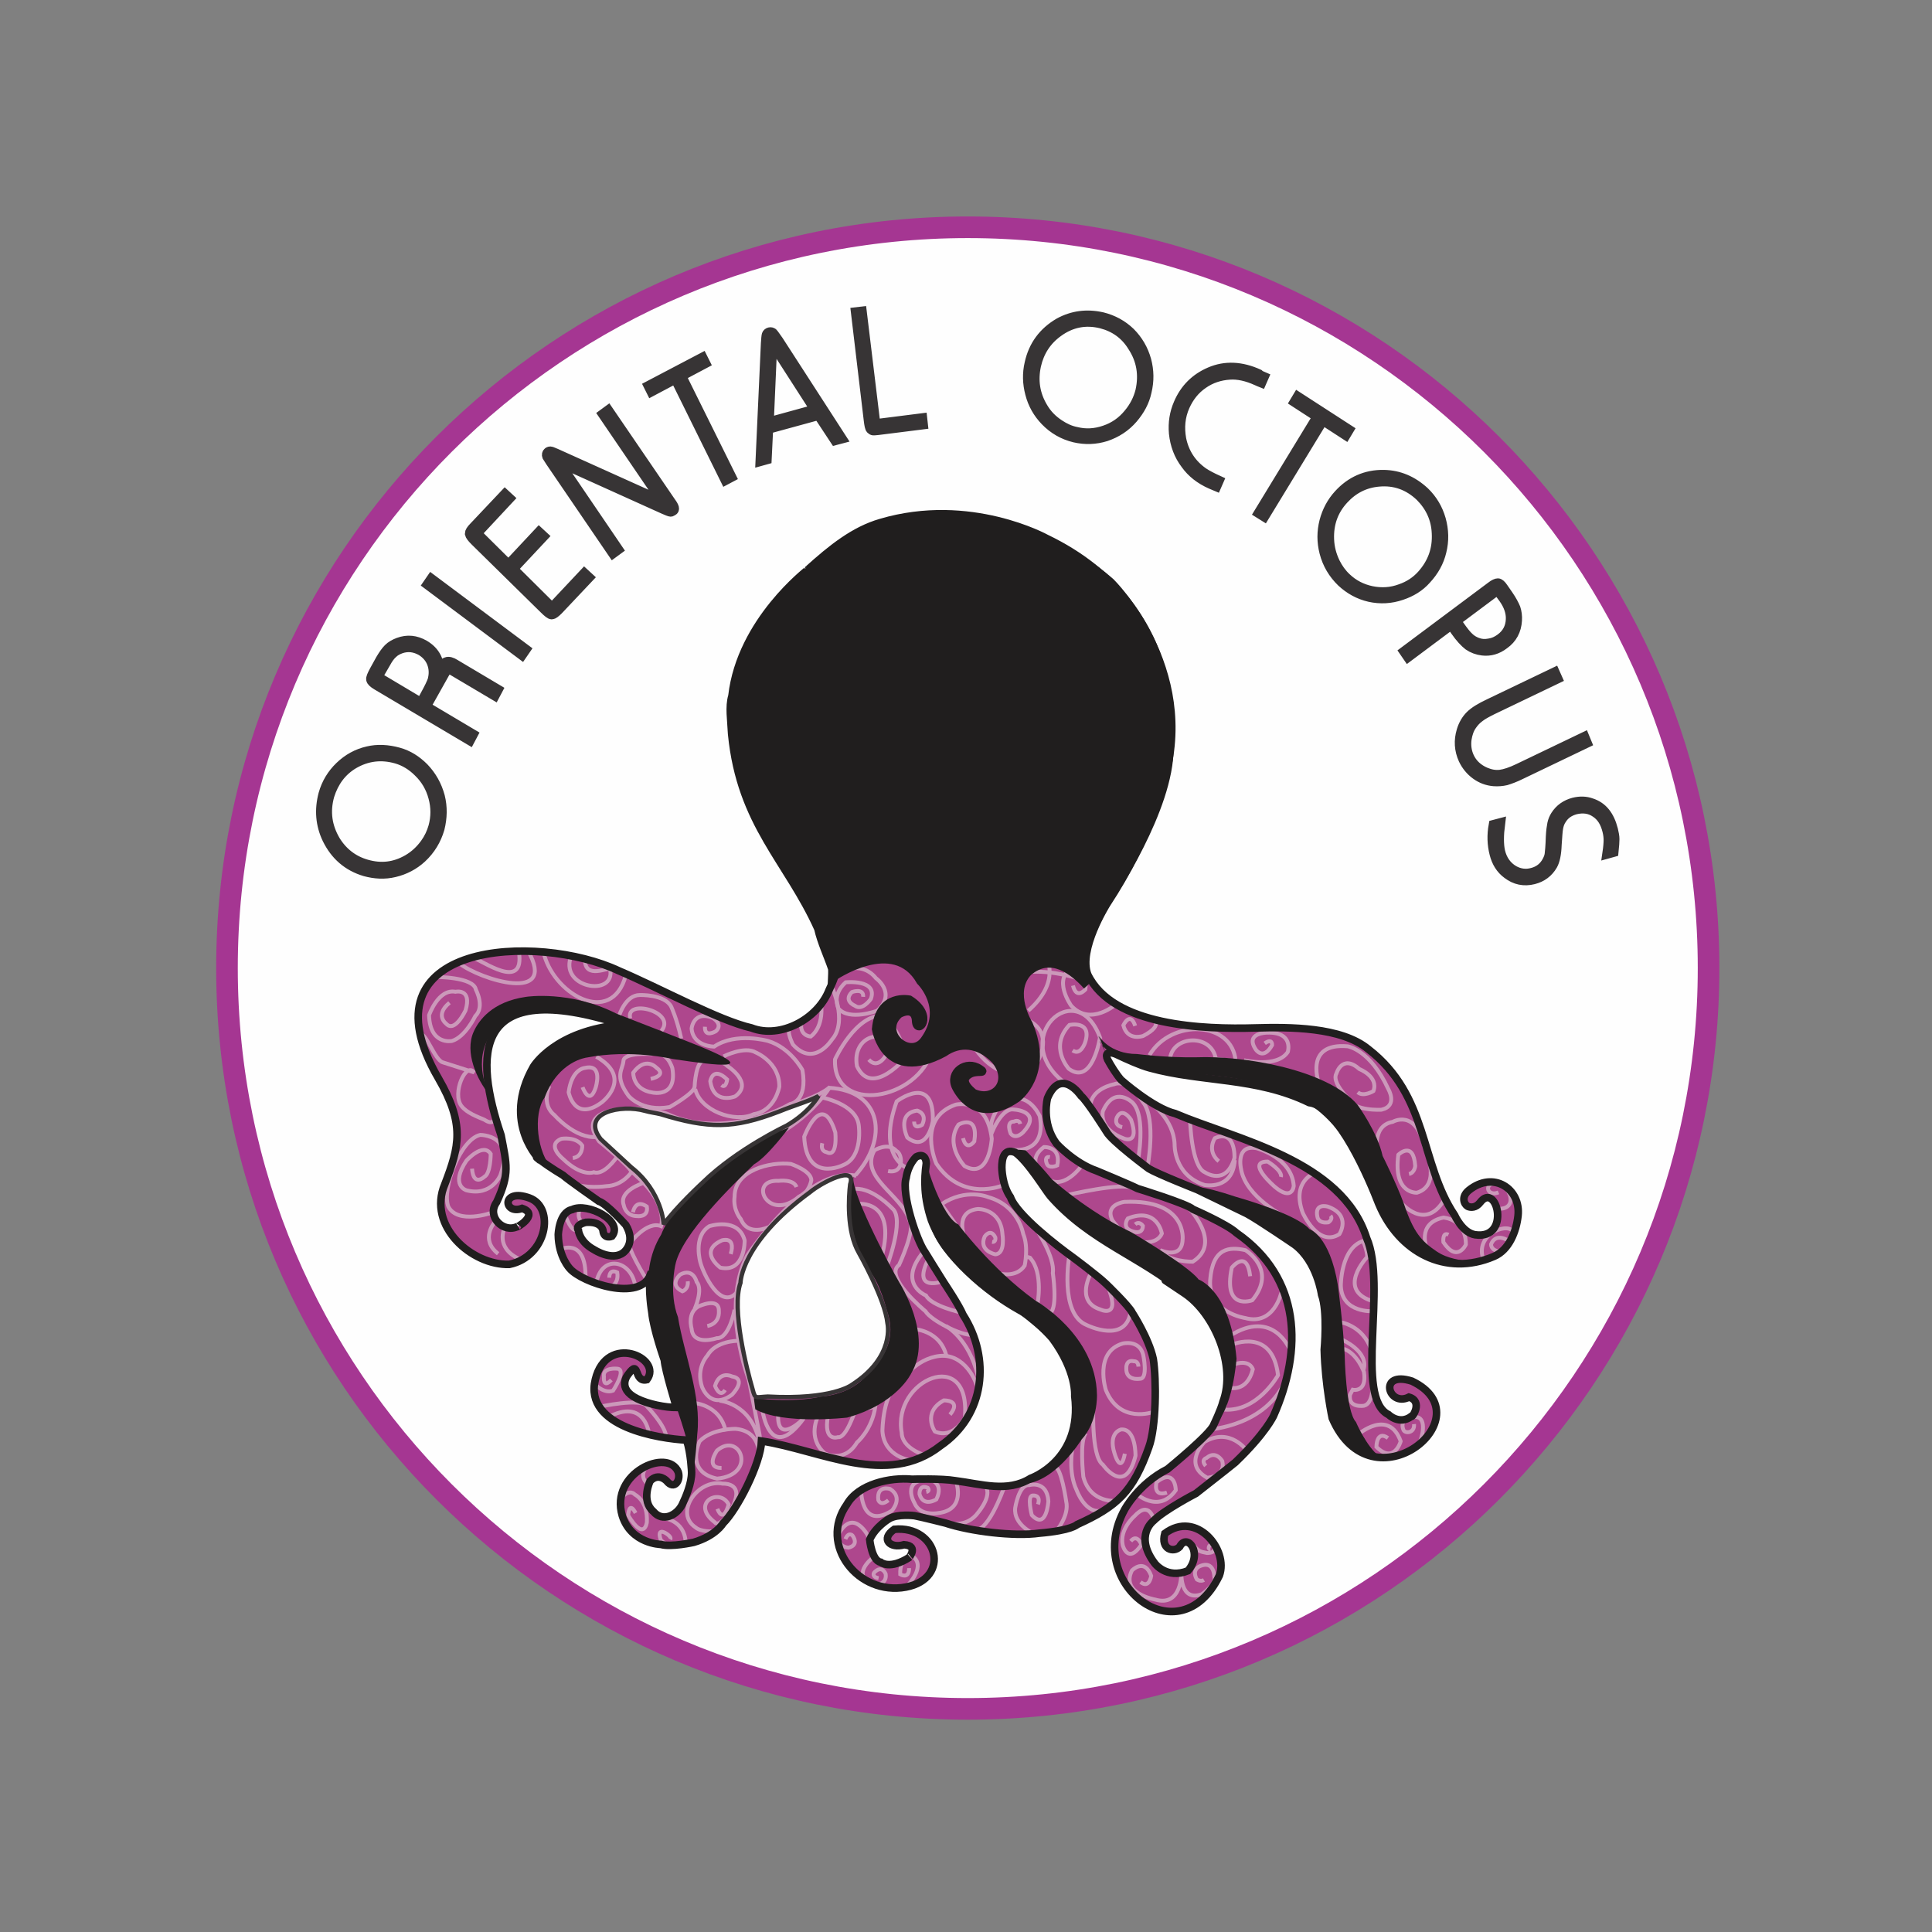 <?xml version="1.0" encoding="utf-8"?>
<!-- Generator: Adobe Illustrator 19.0.0, SVG Export Plug-In . SVG Version: 6.00 Build 0)  -->
<svg version="1.1" id="layer" xmlns="http://www.w3.org/2000/svg" xmlns:xlink="http://www.w3.org/1999/xlink" x="0px" y="0px"
	 viewBox="-153 -46 652 652" style="enable-background:new -153 -46 652 652;" xml:space="preserve">
<rect x="-153" y="-46" width="652" height="652" fill="#808080" stroke="none"/>
<style type="text/css">
	.st0{fill-rule:evenodd;clip-rule:evenodd;fill:#FEFEFE;}
	.st1{fill:none;stroke:#A53692;stroke-width:7.294;stroke-miterlimit:2.613;}
	.st2{fill-rule:evenodd;clip-rule:evenodd;fill:#373435;}
	.st3{fill:none;stroke:#373435;stroke-width:3.647;stroke-miterlimit:2.613;}
	.st4{fill-rule:evenodd;clip-rule:evenodd;fill:#AE478D;}
	.st5{clip-path:url(#SVGID_2_);fill:none;stroke:#CB99BA;stroke-width:1.313;stroke-miterlimit:2.613;}
	.st6{fill:none;stroke:#201E1E;stroke-width:2.553;stroke-miterlimit:2.613;}
	.st7{fill-rule:evenodd;clip-rule:evenodd;fill:#201E1E;}
	.st8{fill:none;stroke:#201E1E;stroke-width:2.918;stroke-miterlimit:2.613;}
	.st9{fill:none;stroke:#373435;stroke-width:1.459;stroke-miterlimit:2.613;}
</style>
<path class="st0" d="M173.6,30.7c138,0,250,112,250,250c0,138-112,250-250,250c-138,0-250-112-250-250
	C-76.4,142.6,35.6,30.7,173.6,30.7z"/>
<path class="st1" d="M173.6,30.7c138,0,250,112,250,250c0,138-112,250-250,250c-138,0-250-112-250-250
	C-76.4,142.6,35.6,30.7,173.6,30.7z"/>
<path class="st2" d="M389.6,241.9c0.3-2,0.4-3.5,0.4-4.4c0-0.9-0.1-1.9-0.4-3.1c-0.7-2.9-2-5-4-6.3c-2-1.4-4.3-1.7-6.9-1.1
	c-2.2,0.6-3.8,1.7-4.9,3.5c-0.6,0.9-0.9,1.8-1.1,2.9c-0.2,1-0.3,2.9-0.5,5.7c-0.1,3.1-0.6,5.4-1.4,6.8c-1.4,2.4-3.5,4-6.3,4.7
	c-3.2,0.8-6.1,0.2-8.7-1.8c-2.2-1.6-3.6-3.9-4.3-6.7c-0.8-3.1-0.9-6.3-0.3-9.6l1.9-0.5c-0.5,3.9-0.5,7,0,9.3c0.7,3,2.3,5.2,4.7,6.6
	c2,1.1,4.1,1.4,6.3,0.8c2.4-0.6,4.1-2,5.2-4.1c0.4-0.8,0.7-1.5,0.8-2.3c0.1-0.7,0.3-2.7,0.4-6c0.1-1.9,0.3-3.3,0.5-4.3
	c0.2-1,0.6-1.9,1.1-2.7c1.4-2.2,3.4-3.6,6-4.3c2-0.5,4-0.5,5.9,0.2c3.7,1.2,6,4.1,7.2,8.8c0.3,1.2,0.5,2.3,0.5,3.2
	c0,0.9-0.1,2.3-0.3,4.2L389.6,241.9z M382.3,204.6l-22.1,10.6c-2,1-3.7,1.6-5,2c-1.3,0.3-2.7,0.4-4.1,0.3c-2.2-0.2-4.1-0.9-5.9-2.2
	c-1.8-1.3-3.2-3-4.2-5.1c-1.4-3.1-1.6-6.3-0.6-9.6c0.6-2,1.6-3.7,2.9-5c1.3-1.3,3.4-2.6,6.4-4l21.9-10.5l0.8,1.8l-21.9,10.5
	c-1.8,0.9-3.3,1.7-4.3,2.5c-1.1,0.8-1.9,1.7-2.6,2.7c-1,1.4-1.5,3-1.8,4.8c-0.3,2.2,0,4.2,0.8,6c1.1,2.5,3.1,4.3,5.7,5.4
	c1.7,0.7,3.3,1,5,0.8c1.6-0.2,3.7-0.9,6.2-2.1l22.1-10.6L382.3,204.6z M352.4,152.9l-14.2,10.6l1.1,1.6c1.4,2,2.5,3.4,3.3,4.1
	c0.8,0.8,1.8,1.4,2.9,1.8c1.3,0.5,2.6,0.6,4.1,0.3c1.4-0.2,2.7-0.8,3.9-1.7c2.2-1.6,3.4-3.8,3.5-6.6c0.1-2.3-0.7-4.7-2.4-7.1
	L352.4,152.9z M336.8,164.6l-14.6,10.9l-1.1-1.6l29.2-21.8c1-0.8,1.8-1.1,2.2-1.1c0.4,0,1,0.5,1.6,1.4l1.8,2.6
	c1.1,1.6,1.9,3.1,2.4,4.3c0.4,1.2,0.6,2.6,0.5,4.1c-0.2,3.3-1.6,6-4.3,7.9c-2.2,1.7-4.6,2.4-7.2,2.1c-1.7-0.2-3.3-0.8-4.6-1.7
	c-1.3-1-2.8-2.6-4.4-4.9L336.8,164.6z M326.4,121.4c-4-3.8-8.7-5.5-14.1-5c-4.7,0.4-8.7,2.4-12,6c-3.5,3.8-5.1,8.3-4.9,13.6
	c0.1,2.8,0.8,5.4,2,7.9c1,2,2.2,3.7,3.8,5.2c2.4,2.3,5.3,3.8,8.6,4.5c3.4,0.7,6.7,0.5,9.9-0.7c2.9-1,5.3-2.6,7.2-4.7
	c3.7-4.1,5.4-8.8,5.1-14.3C331.8,129.1,329.9,124.9,326.4,121.4z M327.6,120.1c2.7,2.6,4.5,5.7,5.5,9.2c1,3.6,1.1,7.2,0.2,10.8
	c-0.8,3.4-2.5,6.5-5.1,9.3c-2.2,2.5-5,4.2-8.3,5.3c-3.5,1.2-7.1,1.4-10.7,0.6c-3.5-0.8-6.6-2.5-9.3-5c-2.8-2.7-4.8-6-5.8-9.9
	c-0.9-3.5-0.9-7,0-10.5c0.9-3.4,2.5-6.4,4.8-8.9c4-4.4,9.1-6.7,15.1-6.6C319.1,114.5,323.6,116.4,327.6,120.1z M302,99.1l-0.9,1.5
	l-7.7-5l-19.8,32.5l-1.6-1l19.8-32.5l-7.7-5l0.9-1.5L302,99.1z M273.3,81.3l-0.7,1.6c-0.5-0.2-1-0.4-1.4-0.6c-3.3-1.5-6.4-2.2-9.2-2
	c-3.3,0.2-6.4,1.2-9.1,3.1c-2.8,1.9-4.8,4.5-6.2,7.6c-1.6,3.6-1.9,7.3-1.2,11.2c1,4.8,3.5,8.6,7.5,11.4c1.2,0.8,2.9,1.7,5.1,2.7
	l-0.7,1.6c-0.7-0.3-1.3-0.5-1.7-0.7c-3.6-1.6-6.4-3.8-8.4-6.6c-2.3-3-3.6-6.5-4-10.4c-0.3-3.5,0.2-6.8,1.6-10
	c2.1-4.9,5.6-8.4,10.5-10.5c5.1-2.2,10.6-1.9,16.3,0.7C272.1,80.8,272.6,81,273.3,81.3z M218.6,63c-5.3-1.3-10.2-0.3-14.6,2.9
	c-3.9,2.8-6.4,6.6-7.5,11.4c-1.1,5.1-0.4,9.8,2.3,14.3c1.4,2.4,3.3,4.3,5.6,5.8c1.8,1.2,3.7,2.1,5.8,2.5c3.2,0.8,6.4,0.6,9.6-0.5
	c3.3-1.1,6-3,8.2-5.7c2-2.4,3.3-5,4-7.8c1.2-5.4,0.4-10.4-2.6-15C226.9,66.8,223.3,64.2,218.6,63z M219,61.2
	c3.6,0.9,6.7,2.6,9.3,5.1c2.6,2.6,4.4,5.7,5.4,9.3c0.9,3.4,1,6.9,0.1,10.6c-0.7,3.3-2.3,6.2-4.6,8.9c-2.5,2.9-5.5,4.8-9,6
	c-3.5,1.1-7,1.2-10.5,0.4c-3.8-0.9-7.1-2.8-9.8-5.6c-2.5-2.6-4.2-5.6-5.1-9.1c-0.9-3.4-1-6.8-0.2-10.2c1.3-5.9,4.6-10.4,9.9-13.5
	C208.9,60.7,213.7,60,219,61.2z M137.7,59.3l4.6,38l15.8-2l0.2,1.8l-15.1,1.9c-0.8,0.1-1.3,0.1-1.5,0.1c-0.2,0-0.5-0.2-0.7-0.4
	c-0.3-0.3-0.5-1.3-0.7-3l-4.3-36.2L137.7,59.3z M122.3,92.3l-14.8-23l-1.2,27.4L122.3,92.3z M123.3,93.9l-17.2,4.7l-0.5,10.3
	l-1.8,0.5l1.8-39.5c0.1-1.6,0.2-2.6,0.3-2.9c0.1-0.3,0.4-0.6,0.8-0.7c0.4-0.1,0.7,0,1,0.2c0.3,0.3,0.9,1.2,1.9,2.6l21.2,32.8
	l-1.9,0.5L123.3,93.9z M84,74.9l0.8,1.6l-8.1,4.3l16.9,34.1l-1.7,0.9L75,81.6l-8.1,4.3l-0.8-1.6L84,74.9z M52.2,92.7l21.1,30.9
	c0.6,0.8,0.9,1.4,1,1.8c0.1,0.4,0,0.7-0.4,0.9c-0.3,0.2-0.5,0.3-0.8,0.2c-0.3-0.1-0.9-0.3-2-0.8l-36.1-16.3l20.4,30l-1.5,1.1
	l-21-30.8c-0.6-0.9-1-1.5-1.1-1.7c-0.2-0.5-0.1-1,0.3-1.3c0.3-0.2,0.5-0.2,0.7-0.2c0.2,0,0.8,0.3,1.8,0.7L71,123.6L50.7,93.8
	L52.2,92.7z M17.4,121l1.3,1.2L7.7,134l10.9,10.8l10.3-11l1.3,1.2l-10.3,11l13.4,13.3l10.9-11.6l1.3,1.2l-10.2,10.8
	c-1,1-1.7,1.5-2.1,1.5c-0.4,0-1.2-0.6-2.4-1.8L7.4,136.4c-1.1-1.1-1.6-1.8-1.7-2.3c0-0.5,0.4-1.2,1.4-2.2L17.4,121z M-7.4,149.6
	l31.6,23.6l-1.1,1.6l-31.6-23.6L-7.4,149.6z M-25.8,182.5l15.6,9.3c-0.2-0.3-0.3-0.6-0.3-0.8c0-0.2,0.3-0.8,0.8-1.7
	c1.6-2.9,2.6-4.9,2.9-6c0.4-1.7,0.4-3.4-0.1-5c-0.6-2-1.9-3.6-3.8-4.8c-2.3-1.3-4.6-1.6-7-0.8c-1.1,0.4-2.1,0.9-2.9,1.7
	c-0.8,0.7-1.6,1.8-2.3,3.1L-25.8,182.5z M-4.9,180.8c0.2-0.4,0.3-0.7,0.4-0.8c0.8-1.4,1.5-2.2,2.2-2.4c0.7-0.3,1.7,0,2.8,0.7l1,0.6
	l13.3,7.9l-0.9,1.7l-13.5-8c-1.1-0.7-1.9-1-2.2-0.9c-0.3,0.1-0.8,0.6-1.4,1.7l-5.1,9.1c-0.5,0.9-0.8,1.4-1,1.6
	c-0.2,0.2-0.4,0.2-0.8,0.1l16.5,9.8l-0.9,1.7l-31.2-18.5c-1.2-0.7-1.8-1.3-1.9-1.8c-0.1-0.5,0.3-1.4,1.1-2.9l2.1-3.8
	c0.9-1.5,1.7-2.7,2.6-3.6c0.9-0.9,2-1.5,3.3-2c3-1.1,5.8-0.8,8.6,0.8C-6.5,173.8-4.8,176.8-4.9,180.8z M-42,222.5
	c-1.5,5.4-0.8,10.4,2,15.2c2.5,4.1,6.1,6.9,10.7,8.2c4.9,1.4,9.5,0.9,14-1.7c2.4-1.4,4.3-3.2,5.9-5.4c1.3-1.8,2.2-3.7,2.8-5.8
	c0.9-3.3,0.9-6.6,0-9.9c-0.9-3.4-2.6-6.3-5.1-8.7c-2.2-2.2-4.7-3.7-7.4-4.5c-5.2-1.5-10.1-0.9-14.7,1.8
	C-37.8,214.1-40.5,217.7-42,222.5z M-43.7,222c1-3.6,2.9-6.7,5.5-9.2c2.7-2.6,5.8-4.3,9.3-5.1c3.3-0.8,6.8-0.6,10.4,0.4
	c3.2,0.9,5.9,2.6,8.4,5.1c2.6,2.7,4.4,5.9,5.4,9.6c0.9,3.6,0.8,7.2-0.1,10.8c-1.1,3.8-3.1,7.1-6,9.8c-2.6,2.4-5.7,4-9.1,4.8
	c-3.3,0.8-6.6,0.6-9.9-0.3c-5.7-1.7-9.9-5.3-12.6-10.8C-44.7,232.3-45.1,227.3-43.7,222z"/>
<path class="st3" d="M389.6,241.9c0.3-2,0.4-3.5,0.4-4.4c0-0.9-0.1-1.9-0.4-3.1c-0.7-2.9-2-5-4-6.3c-2-1.4-4.3-1.7-6.9-1.1
	c-2.2,0.6-3.8,1.7-4.9,3.5c-0.6,0.9-0.9,1.8-1.1,2.9c-0.2,1-0.3,2.9-0.5,5.7c-0.1,3.1-0.6,5.4-1.4,6.8c-1.4,2.4-3.5,4-6.3,4.7
	c-3.2,0.8-6.1,0.2-8.7-1.8c-2.2-1.6-3.6-3.9-4.3-6.7c-0.8-3.1-0.9-6.3-0.3-9.6l1.9-0.5c-0.5,3.9-0.5,7,0,9.3c0.7,3,2.3,5.2,4.7,6.6
	c2,1.1,4.1,1.4,6.3,0.8c2.4-0.6,4.1-2,5.2-4.1c0.4-0.8,0.7-1.5,0.8-2.3c0.1-0.7,0.3-2.7,0.4-6c0.1-1.9,0.3-3.3,0.5-4.3
	c0.2-1,0.6-1.9,1.1-2.7c1.4-2.2,3.4-3.6,6-4.3c2-0.5,4-0.5,5.9,0.2c3.7,1.2,6,4.1,7.2,8.8c0.3,1.2,0.5,2.3,0.5,3.2
	c0,0.9-0.1,2.3-0.3,4.2L389.6,241.9z M382.3,204.6l-22.1,10.6c-2,1-3.7,1.6-5,2c-1.3,0.3-2.7,0.4-4.1,0.3c-2.2-0.2-4.1-0.9-5.9-2.2
	c-1.8-1.3-3.2-3-4.2-5.1c-1.4-3.1-1.6-6.3-0.6-9.6c0.6-2,1.6-3.7,2.9-5c1.3-1.3,3.4-2.6,6.4-4l21.9-10.5l0.8,1.8l-21.9,10.5
	c-1.8,0.9-3.3,1.7-4.3,2.5c-1.1,0.8-1.9,1.7-2.6,2.7c-1,1.4-1.5,3-1.8,4.8c-0.3,2.2,0,4.2,0.8,6c1.1,2.5,3.1,4.3,5.7,5.4
	c1.7,0.7,3.3,1,5,0.8c1.6-0.2,3.7-0.9,6.2-2.1l22.1-10.6L382.3,204.6z M352.4,152.9l-14.2,10.6l1.1,1.6c1.4,2,2.5,3.4,3.3,4.1
	c0.8,0.8,1.8,1.4,2.9,1.8c1.3,0.5,2.6,0.6,4.1,0.3c1.4-0.2,2.7-0.8,3.9-1.7c2.2-1.6,3.4-3.8,3.5-6.6c0.1-2.3-0.7-4.7-2.4-7.1
	L352.4,152.9z M336.8,164.6l-14.6,10.9l-1.1-1.6l29.2-21.8c1-0.8,1.8-1.1,2.2-1.1c0.4,0,1,0.5,1.6,1.4l1.8,2.6
	c1.1,1.6,1.9,3.1,2.4,4.3c0.4,1.2,0.6,2.6,0.5,4.1c-0.2,3.3-1.6,6-4.3,7.9c-2.2,1.7-4.6,2.4-7.2,2.1c-1.7-0.2-3.3-0.8-4.6-1.7
	c-1.3-1-2.8-2.6-4.4-4.9L336.8,164.6z M326.4,121.4c-4-3.8-8.7-5.5-14.1-5c-4.7,0.4-8.7,2.4-12,6c-3.5,3.8-5.1,8.3-4.9,13.6
	c0.1,2.8,0.8,5.4,2,7.9c1,2,2.2,3.7,3.8,5.2c2.4,2.3,5.3,3.8,8.6,4.5c3.4,0.7,6.7,0.5,9.9-0.7c2.9-1,5.3-2.6,7.2-4.7
	c3.7-4.1,5.4-8.8,5.1-14.3C331.8,129.1,329.9,124.9,326.4,121.4z M327.6,120.1c2.7,2.6,4.5,5.7,5.5,9.2c1,3.6,1.1,7.2,0.2,10.8
	c-0.8,3.4-2.5,6.5-5.1,9.3c-2.2,2.5-5,4.2-8.3,5.3c-3.5,1.2-7.1,1.4-10.7,0.6c-3.5-0.8-6.6-2.5-9.3-5c-2.8-2.7-4.8-6-5.8-9.9
	c-0.9-3.5-0.9-7,0-10.5c0.9-3.4,2.5-6.4,4.8-8.9c4-4.4,9.1-6.7,15.1-6.6C319.1,114.5,323.6,116.4,327.6,120.1z M302,99.1l-0.9,1.5
	l-7.7-5l-19.8,32.5l-1.6-1l19.8-32.5l-7.7-5l0.9-1.5L302,99.1z M273.3,81.3l-0.7,1.6c-0.5-0.2-1-0.4-1.4-0.6c-3.3-1.5-6.4-2.2-9.2-2
	c-3.3,0.2-6.4,1.2-9.1,3.1c-2.8,1.9-4.8,4.5-6.2,7.6c-1.6,3.6-1.9,7.3-1.2,11.2c1,4.8,3.5,8.6,7.5,11.4c1.2,0.8,2.9,1.7,5.1,2.7
	l-0.7,1.6c-0.7-0.3-1.3-0.5-1.7-0.7c-3.6-1.6-6.4-3.8-8.4-6.6c-2.3-3-3.6-6.5-4-10.4c-0.3-3.5,0.2-6.8,1.6-10
	c2.1-4.9,5.6-8.4,10.5-10.5c5.1-2.2,10.6-1.9,16.3,0.7C272.1,80.8,272.6,81,273.3,81.3z M218.6,63c-5.3-1.3-10.2-0.3-14.6,2.9
	c-3.9,2.8-6.4,6.6-7.5,11.4c-1.1,5.1-0.4,9.8,2.3,14.3c1.4,2.4,3.3,4.3,5.6,5.8c1.8,1.2,3.7,2.1,5.8,2.5c3.2,0.8,6.4,0.6,9.6-0.5
	c3.3-1.1,6-3,8.2-5.7c2-2.4,3.3-5,4-7.8c1.2-5.4,0.4-10.4-2.6-15C226.9,66.8,223.3,64.2,218.6,63z M219,61.2
	c3.6,0.9,6.7,2.6,9.3,5.1c2.6,2.6,4.4,5.7,5.4,9.3c0.9,3.4,1,6.9,0.1,10.6c-0.7,3.3-2.3,6.2-4.6,8.9c-2.5,2.9-5.5,4.8-9,6
	c-3.5,1.1-7,1.2-10.5,0.4c-3.8-0.9-7.1-2.8-9.8-5.6c-2.5-2.6-4.2-5.6-5.1-9.1c-0.9-3.4-1-6.8-0.2-10.2c1.3-5.9,4.6-10.4,9.9-13.5
	C208.9,60.7,213.7,60,219,61.2z M137.7,59.3l4.6,38l15.8-2l0.2,1.8l-15.1,1.9c-0.8,0.1-1.3,0.1-1.5,0.1c-0.2,0-0.5-0.2-0.7-0.4
	c-0.3-0.3-0.5-1.3-0.7-3l-4.3-36.2L137.7,59.3z M122.3,92.3l-14.8-23l-1.2,27.4L122.3,92.3z M123.3,93.9l-17.2,4.7l-0.5,10.3
	l-1.8,0.5l1.8-39.5c0.1-1.6,0.2-2.6,0.3-2.9c0.1-0.3,0.4-0.6,0.8-0.7c0.4-0.1,0.7,0,1,0.2c0.3,0.3,0.9,1.2,1.9,2.6l21.2,32.8
	l-1.9,0.5L123.3,93.9z M84,74.9l0.8,1.6l-8.1,4.3l16.9,34.1l-1.7,0.9L75,81.6l-8.1,4.3l-0.8-1.6L84,74.9z M52.2,92.7l21.1,30.9
	c0.6,0.8,0.9,1.4,1,1.8c0.1,0.4,0,0.7-0.4,0.9c-0.3,0.2-0.5,0.3-0.8,0.2c-0.3-0.1-0.9-0.3-2-0.8l-36.1-16.3l20.4,30l-1.5,1.1
	l-21-30.8c-0.6-0.9-1-1.5-1.1-1.7c-0.2-0.5-0.1-1,0.3-1.3c0.3-0.2,0.5-0.2,0.7-0.2c0.2,0,0.8,0.3,1.8,0.7L71,123.6L50.7,93.8
	L52.2,92.7z M17.4,121l1.3,1.2L7.7,134l10.9,10.8l10.3-11l1.3,1.2l-10.3,11l13.4,13.3l10.9-11.6l1.3,1.2l-10.2,10.8
	c-1,1-1.7,1.5-2.1,1.5c-0.4,0-1.2-0.6-2.4-1.8L7.4,136.4c-1.1-1.1-1.6-1.8-1.7-2.3c0-0.5,0.4-1.2,1.4-2.2L17.4,121z M-7.4,149.6
	l31.6,23.6l-1.1,1.6l-31.6-23.6L-7.4,149.6z M-25.8,182.5l15.6,9.3c-0.2-0.3-0.3-0.6-0.3-0.8c0-0.2,0.3-0.8,0.8-1.7
	c1.6-2.9,2.6-4.9,2.9-6c0.4-1.7,0.4-3.4-0.1-5c-0.6-2-1.9-3.6-3.8-4.8c-2.3-1.3-4.6-1.6-7-0.8c-1.1,0.4-2.1,0.9-2.9,1.7
	c-0.8,0.7-1.6,1.8-2.3,3.1L-25.8,182.5z M-4.9,180.8c0.2-0.4,0.3-0.7,0.4-0.8c0.8-1.4,1.5-2.2,2.2-2.4c0.7-0.3,1.7,0,2.8,0.7l1,0.6
	l13.3,7.9l-0.9,1.7l-13.5-8c-1.1-0.7-1.9-1-2.2-0.9c-0.3,0.1-0.8,0.6-1.4,1.7l-5.1,9.1c-0.5,0.9-0.8,1.4-1,1.6
	c-0.2,0.2-0.4,0.2-0.8,0.1l16.5,9.8l-0.9,1.7l-31.2-18.5c-1.2-0.7-1.8-1.3-1.9-1.8c-0.1-0.5,0.3-1.4,1.1-2.9l2.1-3.8
	c0.9-1.5,1.7-2.7,2.6-3.6c0.9-0.9,2-1.5,3.3-2c3-1.1,5.8-0.8,8.6,0.8C-6.5,173.8-4.8,176.8-4.9,180.8z M-42,222.5
	c-1.5,5.4-0.8,10.4,2,15.2c2.5,4.1,6.1,6.9,10.7,8.2c4.9,1.4,9.5,0.9,14-1.7c2.4-1.4,4.3-3.2,5.9-5.4c1.3-1.8,2.2-3.7,2.8-5.8
	c0.9-3.3,0.9-6.6,0-9.9c-0.9-3.4-2.6-6.3-5.1-8.7c-2.2-2.2-4.7-3.7-7.4-4.5c-5.2-1.5-10.1-0.9-14.7,1.8
	C-37.8,214.1-40.5,217.7-42,222.5z M-43.7,222c1-3.6,2.9-6.7,5.5-9.2c2.7-2.6,5.8-4.3,9.3-5.1c3.3-0.8,6.8-0.6,10.4,0.4
	c3.2,0.9,5.9,2.6,8.4,5.1c2.6,2.7,4.4,5.9,5.4,9.6c0.9,3.6,0.8,7.2-0.1,10.8c-1.1,3.8-3.1,7.1-6,9.8c-2.6,2.4-5.7,4-9.1,4.8
	c-3.3,0.8-6.6,0.6-9.9-0.3c-5.7-1.7-9.9-5.3-12.6-10.8C-44.7,232.3-45.1,227.3-43.7,222z"/>
<path class="st4" d="M221.9,150.4c0,0,29.5,29,17.8,67.5c0,0-4.7,19.2-19.2,41.2c0,0-9.7,15.4-6.4,23.8c8.5,17.5,39.1,18.5,56.6,18
	c11.4-0.3,28.9-0.4,38.1,7.2c20.4,15.8,17.3,38.4,29.1,56c0,0,2.6,5.9,6.9,6.6c12.3,1.8,7.3-18.3,1.7-10.9c-1.4,1.8-3.1,1.8-4.2,1.3
	c-1.2-0.7-2.3-3.2,0.4-5.4c8.3-6.7,17.6-0.5,16.6,8.6c-0.6,5.3-3,11.5-8.1,13.7c-16.4,7-32.1-1.4-38.9-17.7
	c-3.1-8-13.6-33.1-23.5-34.2c-17.9-8.7-36-6.8-53.8-11.7c-3-0.8-7.3-2.7-11.5-4.7c-2.8-1.1-3.6,0-2.7,1.9c1.2,2.2,2.8,4.8,4.5,6.8
	c0,0,10.8,9.6,18.3,11.4c20.4,8.7,56.3,15.7,64.6,42c7,15.9-4.2,53.9,7.4,59.6c0,0,3.6,3.6,7.7,0.6c0.3,0.5,4-5.1-0.8-6.5
	c-7,3.5-10.6-9.1,1-5.4c25.1,12-13.5,43.6-26.9,12.5c0,0-2.4-11.1-2.7-23.1c0,0,1.2-12.9-0.9-18.6c0,0-1.5-11.1-9-16.8
	c0,0-12.3-8.4-16.2-10.5l-16.7-8.1c0,0-13.4-5.3-16.4-7.1c0,0-12.7-9.4-14.3-12.5c0,0-6.6-10.5-8.6-12.1c0,0-6.8-9.9-11.3,0.8
	c0,0-2.2,8.2,3,15.3c0,0,6,6.6,13.5,9.2c0,0,11.1,4.6,13.9,6c0,0,16.9,5.2,18.7,7c0,0,11.5,5,14.7,8c21.8,15.1,22.4,39.4,12.5,61.7
	c0,0-2.6,5.8-12.9,15.7c0,0-5.2,4.2-13.3,10.5c0,0-10.6,5.5-14.3,9.2c0,0-6.7,5,0.4,14.4c0,0,4,5.4,11.2,2.5
	c5.2-6.1-0.3-12.9-2.8-8.1c-2,2.1-6.5,0.9-5-4.5c10.7-8,21.6,5.5,18.4,14.2c-13.3,27.6-45.8,3-32-22.2c0,0,4.6-8.7,14.5-13.7
	c0,0,14.6-11.9,15.6-15c0,0,2.5-5.2,3.1-7.7c4.6-12.1-2.8-29.8-12.9-36.6c-14.8-9.9,0,0,0,0c-14.7-12.4-31.9-17.5-45.3-32.8
	c-1.5-1.7-7.6-11.8-11.9-14.8c-3.9-1.5-4.5,2.2-4.5,5.1c0,0,0,5.9,2.9,10c2.1,6,16,16.7,20.9,20.2c0,0,8.5,6.3,11.4,9.1
	c0,0,7.8,7.5,8.8,9.7c0,0,5.6,8.6,7.1,15.6c1.1,7.2,1,23-1.5,29.8c-5.3,15-10.7,20-24.2,26.1c0,0-1.9,2-12.7,2.9
	c-8.5,1.2-23.3-0.6-31.7-3.4c0,0-7.5-1.9-10.5-2.5c0,0-5.6-0.7-8.5,1c0,0-4.7,2.7-6.6,7.1c0,0,0.7,7.1,3.7,7.6c0,0,3,2.7,9.8-1.7
	c-0.8,0.7,3.5-3.8-1.9-4.2c-4.7,1.4-8.1-1.9-3.3-5.2c14.7-1.4,19.3,16.6,3.9,19.5c-16,3-29.6-14.2-19.9-27.9
	c3.9-6.9,14.6-9.2,22-8.5c0,0,10-0.3,14.6,0.5c8.7,1.1,17.6,4.1,25.4-0.8c0,0,17.6-6.1,14.9-27.8c0,0,0.7-8.3-7.6-19.5
	c0,0-6.2-7.1-11.1-9.5c-11.1-6.2-25.1-17.9-29.7-30.4c-2.5-7.6-2.5-13.5-1.7-19.1c0,0,0-3.9-3.4-2.2c0,0-2.7,2.4-3.4,7.1
	c-1.7,5.3,3.6,21.3,6.4,25.1c0,0,5.1,8.3,6.4,10.3c0,0,5.1,7.6,6.4,10.8c9.4,14.6,7.5,33.9-7.6,44.2c-18.1,14.2-40.3,1.5-60.4-1.6
	c-0.3,7.7-8.2,23.1-13,27.8c0,0-2.4,4.2-9.9,6.4c0,0-7.6,1.7-11.1,0.7c0,0-10-0.2-13-9.7c-4.3-14.4,15.5-23.1,18.9-14.7
	c0.9,2.9-1.4,6.1-3.9,3c0,0-2.7-3-5.6,0c0,0-3.2,6.6,1.1,10.3c3.1,3.7,7.9,1.3,9.7-2.3c1.3-2.7,3.2-7.2,3.2-10.9
	c0,0-0.2-6.4-1.7-10.9c-9.2-0.5-34.7-4.4-30.8-20.4c3.8-15.9,22.9-7.3,17.4,0c-4.6,1.1-2.3-7.3-6.3-1.8c0,0-4.1,4.7,3,8.2
	c3.8,1.9,9.6,3,13.3,3c0,0-3.9-12.7-4.1-16c0,0-3.7-10.5-4.2-16c0,0-1.4-8-0.4-12.9l-0.1,0c-3.3,9.4-23.1,2.8-27.2-2
	c0,0-3.8-3.9-3.9-11.4c0,0,0.2-7.6,4.7-8.5c5.2-2.5,17.5,3.9,13.4,9c0,0-2.7,1.1-3-1.9c0,0-0.3-3.2-5.8-2.8c0,0-3.8,0.8-2.5,2.7
	c0,0,0.3,3.9,5.4,6.6c0,0,6,3.9,9.8,0.9c0,0,4.4-3.2,0.8-9.3c0,0-6.6-7.3-9.1-8c0,0-10.6-7.4-12.1-8.8c0,0-4.1-2.4-7.4-4.9
	c-3.3-2.5-0.2,0-0.2,0s-13.3-12.6-2.4-31.7c0,0,7.3-12.3,30-14.2c-51.1-16.5-49.9,10.7-40.9,37.3c1.9,10,3,12.9-1.5,22.6
	c-3.5,4.8,2.2,10.6,7.1,8.2c-1.2,0.9,7.8-4,1.5-6.1c-6.3,2.3-7.1-7,2.5-3.5c8.7,3.2,5.9,19.8-6.8,22.4c-12.6,0.4-27.8-12.9-21.8-27
	C2,340.9,4,333.5-5.1,317.8c-27-46.4,33.7-49,60.9-36.2c14.1,6,33.8,16.8,44.8,19.3c9.9,3.8,22.4-3.1,26.2-12.8
	c3.3-6.9,3.4-9.5,0.6-16.9c0,0-7.9-19.7-12.1-23.8c0,0-12.5-19.4-15.3-29.8c0,0-6.3-19.2-1.4-37.5c0,0,3.9-18.6,16.6-29.2
	c0,0,8.7-8.1,9.6-8.9C151.5,118,197.5,128.8,221.9,150.4"/>
<g>
	<defs>
		<path id="SVGID_1_" d="M221.9,150.4c0,0,29.5,29,17.8,67.5c0,0-4.7,19.2-19.2,41.2c0,0-9.7,15.4-6.4,23.8
			c8.5,17.5,39.1,18.5,56.6,18c11.4-0.3,28.9-0.3,38.1,7.2c20.4,15.8,17.3,38.4,29.1,56c0,0,2.6,5.9,6.9,6.6
			c12.3,1.8,7.3-18.3,1.7-10.9c-1.4,1.8-3.1,1.8-4.2,1.3c-1.2-0.7-2.3-3.2,0.4-5.4c8.3-6.7,17.6-0.5,16.6,8.6
			c-0.6,5.3-3,11.5-8.1,13.7c-16.4,7-32.1-1.4-38.9-17.7c-3.1-8-13.6-33.1-23.5-34.2c-17.9-8.7-36-6.8-53.8-11.7
			c-3-0.8-7.3-2.7-11.5-4.7c-2.8-1.1-3.6,0-2.7,1.9c1.2,2.2,2.8,4.8,4.5,6.8c0,0,10.8,9.6,18.3,11.4c20.4,8.7,56.3,15.7,64.6,42
			c7,15.9-4.2,53.9,7.4,59.6c0,0,3.6,3.6,7.7,0.6c0.3,0.5,4-5.1-0.8-6.6c-7,3.5-10.6-9.1,1-5.4c25.1,12-13.5,43.6-26.9,12.5
			c0,0-2.4-11.1-2.7-23.1c0,0,1.2-12.9-0.9-18.6c0,0-1.5-11.1-9-16.8c0,0-12.3-8.4-16.2-10.5l-16.7-8.1c0,0-13.4-5.3-16.4-7.1
			c0,0-12.7-9.4-14.3-12.5c0,0-6.6-10.5-8.6-12.1c0,0-6.8-9.9-11.3,0.8c0,0-2.2,8.2,3,15.3c0,0,6,6.6,13.5,9.2c0,0,11.1,4.6,13.9,6
			c0,0,16.9,5.2,18.7,7c0,0,11.5,5,14.7,8c21.8,15.1,22.4,39.4,12.5,61.7c0,0-2.6,5.8-12.9,15.7c0,0-5.2,4.2-13.3,10.5
			c0,0-10.6,5.5-14.3,9.2c0,0-6.7,5,0.4,14.4c0,0,4,5.4,11.2,2.5c5.2-6.1-0.3-12.9-2.8-8.1c-2,2.1-6.5,0.9-5-4.5
			c10.7-8,21.6,5.5,18.4,14.2c-13.3,27.6-45.8,3-32-22.2c0,0,4.6-8.7,14.5-13.7c0,0,14.6-11.9,15.6-15c0,0,2.5-5.2,3.1-7.7
			c4.6-12.1-2.8-29.8-12.9-36.6c-14.8-9.9,0,0,0,0c-14.7-12.4-31.9-17.5-45.3-32.8c-1.5-1.7-7.6-11.8-11.9-14.8
			c-3.9-1.5-4.5,2.2-4.5,5.1c0,0,0,5.9,2.9,10c2.1,6,16,16.7,20.9,20.2c0,0,8.5,6.3,11.4,9.1c0,0,7.8,7.5,8.8,9.7
			c0,0,5.6,8.6,7.1,15.6c1.1,7.2,1,23-1.5,29.8c-5.3,15-10.7,20-24.2,26.1c0,0-1.9,2-12.7,2.9c-8.5,1.2-23.3-0.6-31.7-3.4
			c0,0-7.5-1.9-10.5-2.5c0,0-5.6-0.7-8.5,1c0,0-4.7,2.7-6.6,7.1c0,0,0.7,7.1,3.7,7.6c0,0,3,2.7,9.8-1.7c-0.8,0.7,3.5-3.8-1.9-4.2
			c-4.7,1.4-8.1-1.9-3.3-5.2c14.7-1.4,19.3,16.6,3.9,19.5c-16,3-29.6-14.2-19.9-27.9c3.9-6.9,14.6-9.2,22-8.5c0,0,10-0.3,14.6,0.5
			c8.7,1.1,17.6,4.1,25.4-0.8c0,0,17.6-6.1,14.9-27.8c0,0,0.7-8.3-7.6-19.5c0,0-6.2-7.1-11.1-9.5c-11.1-6.2-25.1-17.9-29.7-30.4
			c-2.5-7.6-2.5-13.5-1.7-19.1c0,0,0-3.9-3.4-2.2c0,0-2.7,2.4-3.4,7.1c-1.7,5.3,3.6,21.3,6.4,25.1c0,0,5.1,8.3,6.4,10.3
			c0,0,5.1,7.6,6.4,10.8c9.4,14.6,7.5,33.9-7.6,44.2c-18.1,14.2-40.3,1.5-60.4-1.6c-0.3,7.7-8.2,23.1-13,27.8c0,0-2.4,4.2-9.9,6.4
			c0,0-7.6,1.7-11.1,0.7c0,0-10-0.2-13-9.7c-4.3-14.4,15.5-23.1,18.9-14.7c0.9,2.9-1.4,6.1-3.9,3c0,0-2.7-3-5.6,0
			c0,0-3.2,6.6,1.1,10.3c3.1,3.7,7.9,1.3,9.7-2.3c1.3-2.7,3.2-7.2,3.2-10.9c0,0-0.2-6.4-1.7-10.9c-9.2-0.5-34.7-4.4-30.8-20.4
			c3.8-15.9,22.9-7.3,17.4,0c-4.6,1.1-2.3-7.3-6.3-1.8c0,0-4.1,4.7,3,8.2c3.8,1.9,9.6,3,13.3,3c0,0-3.9-12.7-4.1-16
			c0,0-3.7-10.5-4.2-16c0,0-1.4-8-0.4-12.9l-0.1,0c-3.3,9.4-23.1,2.8-27.2-2c0,0-3.8-3.9-3.9-11.4c0,0,0.2-7.6,4.7-8.5
			c5.2-2.5,17.5,3.9,13.4,9c0,0-2.7,1.1-3-1.9c0,0-0.3-3.2-5.8-2.8c0,0-3.8,0.8-2.5,2.7c0,0,0.3,3.9,5.4,6.6c0,0,6,3.9,9.8,0.9
			c0,0,4.4-3.2,0.8-9.3c0,0-6.6-7.3-9.1-8c0,0-10.6-7.4-12.1-8.8c0,0-4.1-2.4-7.4-4.9c-3.3-2.5-0.2,0-0.2,0s-13.3-12.6-2.4-31.7
			c0,0,7.3-12.3,30-14.2c-51.1-16.5-49.9,10.7-40.9,37.3c1.9,10,3,12.9-1.5,22.6c-3.5,4.8,2.2,10.6,7.1,8.2c-1.2,0.9,7.8-4,1.5-6.1
			c-6.3,2.3-7.1-7,2.5-3.5c8.7,3.2,5.9,19.8-6.8,22.4c-12.6,0.4-27.8-12.9-21.8-27C2,340.9,4,333.5-5.1,317.8
			c-27-46.4,33.7-49,60.9-36.2c14.1,6,33.8,16.8,44.8,19.3c9.9,3.8,22.4-3.1,26.2-12.8c3.3-6.9,3.4-9.5,0.6-16.9
			c0,0-7.9-19.7-12.1-23.8c0,0-12.5-19.4-15.3-29.8c0,0-6.3-19.2-1.4-37.5c0,0,3.9-18.6,16.6-29.2c0,0,8.7-8.1,9.6-8.9
			C151.5,118,197.5,128.8,221.9,150.4"/>
	</defs>
	<clipPath id="SVGID_2_">
		<use xlink:href="#SVGID_1_"  style="overflow:visible;"/>
	</clipPath>
	<path class="st5" d="M228.5,292.4c-12.3-8-34.3-15.9-48.4-5.5c-20.2,14.7,9.8,40.5,17.2,25.1c8-15.9-14.7-17.8-14.7-11.6"/>
	<path class="st5" d="M12.8,363.3c0,0-11.3,4-14.5-2.1c-2.3-5.9,4.1-22.8,10.8-24.2c0,0,4.7,0,6.8,3.2c0,0,2.8,2,0,10.3
		c0,0-2.9,7.4-11.5,5.2c0,0-5.6-1.6,0-10c0,0,5.6-6.3,8.2-2.3c0,0,0,6.6-2.1,7.7c0,0-3.7,3.6-4.2-2.7"/>
	<path class="st5" d="M13.7,332c0,0-0.5,1.7-3.2-0.1c-2.3-1-6-2.3-7.8-4.7c-3.2-4.2,1.5-15,4.3-11.3c0,0-8-2.6-10.6-3.4
		c-2.7-0.8-5.6-10.1-7.7-9.6"/>
	<path class="st5" d="M-6.2,283.7c0,0,13.1-0.1,13.8,4.3c0,0,3.1,5.7-0.2,8.9c0,0-3.4,7.1-7.9,8.4c0,0-7.4,1.5-7.7-8.7
		c0,0,3.1-9,8.9-7.9c0,0,5.7-1.3,3.4,6.3c0,0-3.6,7.7-6.5,4.5c0,0-4-2.9,1.1-7.1"/>
	<path class="st5" d="M17.3,368.4c0,0-3.4,6.6,5,10.5"/>
	<path class="st5" d="M14,366.4c0,0-5.2,5.8,1.1,10.7"/>
	<path class="st5" d="M2,279.1c7.2,5.6,33.3,13.6,23.2-4.2"/>
	<path class="st5" d="M6.9,277.4c2.5,0.4,17.4,11.6,15.2-2.3"/>
	<path class="st5" d="M30.3,274.8c2.8,14.4,23.1,26.3,27.9,8.3"/>
	<path class="st5" d="M39.9,276.3c-4.8,11.1,15,14.5,13,4.7c-0.2-0.8-8.7,3.8-8.5-3.3"/>
	<path class="st5" d="M56,296.6c0,0,2.1-6.8,6.9-6.8c0,0,8.4-0.3,10.6,3.9c0,0,1.9,4,3.4,10.8"/>
	<path class="st5" d="M59.7,297.7c-1.9-6.8,15.8-2.3,10.5,4.2"/>
	<path class="st5" d="M84.9,300.5c-0.2,3.9,3.7,1.5,3.7,1.5c2.6-2.4-1.1-4.5-1.1-4.5c-6.5-2.6-7.1,3.6-7.1,3.6
		c0.5,6.1,7.6,6.1,7.6,6.1c7.4-5,18.2-1.9,18.2-1.9c7.6,2.3,11.6,9.8,11.6,9.8c1.9,10.8-4.2,11.5-4.2,11.5
		c-9.9,5.7-27.8,9.7-41.2,3.4c-5.8-2.7-33.1-4.4-23.2,9.2c0,0,9.9,8,10.8,10.1"/>
	<path class="st5" d="M127.4,286.3c0,0,6,12.3,0.3,18.6c0,0-6,9.5-13.1,1.6c0,0-1.5-2.7-1.5-5.3"/>
	<path class="st5" d="M124.1,292.6c0,0,1.2,7.6-3.5,11.2c0,0-4.5-0.2-2.9-5.8"/>
	<path class="st5" d="M42.8,361.6c0,0-1.5,3.1,0.6,4.8"/>
	<path class="st5" d="M37.6,363.7c0,0,2.6,7.6,4.4,4.8"/>
	<path class="st5" d="M35.9,375.7c0,0,9-4.5,8.7,9.7"/>
	<path class="st5" d="M61.4,388.2c-1.2-9.1-11.5-11.1-13.2-1.1"/>
	<path class="st5" d="M52.6,388.5c0,0,3.4-0.9,2.7-5.1c0,0-2.6-1.5-2.7,1.8"/>
	<path class="st5" d="M65.2,385.8c0,0-7.5-12-5.4-12.5c0,0,5.5-7.4,10.3-5.5c0,0,2.1-6.4-5.9-14.6c0,0-8.5,2.6-6.7,7.5
		c0,0,0.5,3.6,4.4,3.7c0,0,4,0.6,3.4-3.2c0,0-3.6-2.9-4.7,1.9"/>
	<path class="st5" d="M64.5,353.4l-4.3-4c0,0-2.9,4.7-8.6,4.9c0,0-7.3,1.1-12.1-1.3"/>
	<path class="st5" d="M113.3,327.1c0,0,10.5-3.1,13.8-6.3c0,0-5.3,9.1-17.5,16"/>
	<path class="st5" d="M55,344.7c0,0-4.2,6.1-7.6,4.9c0,0-4,1.7-10.5-4.6c0,0-5.7-4.6-0.4-6.7c0,0,4.9-0.8,7,2.3c0,0,0.2,3.8-3.2,4.2
		"/>
	<path class="st5" d="M32.4,320.4c0,0-2.9,6.3,1.7,9.9c0,0,7,8.1,14.3,7.4"/>
	<path class="st5" d="M43.6,320.9c0,0,2.3,6.5,4.4,0.2c0,0,2.7-8.2-3.6-6.7c0,0-4.4,0.2-5.5,8.2c0,0,1.9,10.3,11.2,3.4
		c0,0,10.8-8.2-1.9-15.4"/>
	<path class="st5" d="M66.6,318.1c0,0,5.7-1.1,1.9-3.8c0,0-3.6-4-7.8,1.7c0,0-0.2,5.7,6.5,6.7c0,0,8.4,1.9,6.7-8.2
		c0,0-1.7-6.3-7-4.8c0,0-9.3-0.6-9.5,2.3c-0.2,2.9-3.2,5.1,1.7,11.8c0,0,4.4,5.5,13.9,3.8c0,0,8.2-4.6,8.4-6.8c0,0,0.4-10.1,3.8-8.6
		c0,0,4.6-1.1,7.2,1.5c0,0,9.1,5.7,2.7,10.3c0,0-7.2,3-8.4-5.1c0,0,0.8-5.3,5.7-0.6c0,0-0.4,3.2-1.9,1.9"/>
	<path class="st5" d="M91.2,310.5c0,0,7.1-3.6,10.9-1.3c0,0,8,3.3,7.9,11.5c0,0-1.3,8.1-8.6,9.3c-6.5,3.1-18.1-1.2-19.8-8.5"/>
	<path class="st5" d="M47.2,420.6c0,0,3.4,4,6.7,2.7c0,0,4.6-7,1.5-7.4c0,0-5.1-0.6-4.6,2.7c0,0-0.4,4.2,2.5,1.1"/>
	<path class="st5" d="M49.1,428.8c0,0,14.3-3.2,16.2-0.2c0,0,6.5,6.7,6.5,10.4l-5.7-0.8c0,0-1.2-12.8-14.1-5.8"/>
	<path class="st5" d="M65.2,449.1c0,0-3.2,3.2,1,6.2"/>
	<path class="st5" d="M56.2,460c0,0,2.9-3.9,5.1-1.6c0,0,4.4,2.1,4,9.3c0,0-0.8,6.7-6.3-2.3c0,0,0.2-5.1,2.5-0.8"/>
	<path class="st5" d="M70.8,466.3c0,0,7.2,0.6,7.6,8.2c0,0-5.5,2.5-8.4-0.8c0,0-1.5-3.8,1.3-2.5c0,0,2.5,1.3,1.9,2.3"/>
	<path class="st5" d="M87.7,470.8c0,0-4.2,0.2-5.9-1.3c-7.4-4.8,0.6-16.5,9.1-14.8c0,0,5.7-0.4,4.4,4.9c-1.3,5.3-5.9,9.9-7,8.2
		c-8.5-6.4,1.5-12,4.6-6.1c0,0-1.7,6.7-3.8,1.5"/>
	<path class="st5" d="M103,444.4c0,0,0.5-7.4-7.7-8.2c0,0-8-0.2-12.2,4.2c0,0-5.1,10.3,5.9,12.6c13.7-1.3,7.8-16.1,0-9.5
		c0,0-4.2,5.9,1.5,5.9"/>
	<path class="st5" d="M103,443c0.4-1.9,0.6-3.3,0.3-5l-3.6-18.4c0,0-9.5-24.3-0.6-41.8c0,0,20.2-30.6,36.9-27"/>
	<path class="st5" d="M95.8,406.5c0,0-7.3,0-10.1,5c0,0-3.9,4.1-1.8,10.5c0,0,2.8,8,10.1,2.7c0,0,5.3-5.3,0-6.2c0,0-4.1-2.1-5.7,3.2
		c0,0,1.6,4.3,3.4,1.4"/>
	<path class="st5" d="M94.9,396c0,0-1.8,9.8-6,9.6c0,0-8,2.8-8.5-3.2c0,0-1.6-5.3,2.3-7.5c0,0,7.1-3.4,6.9,1.6c0,0,0.5,4.1-3.9,5"/>
	<path class="st5" d="M95.8,390c-5.7,6.6-11.5-6.5-12.4-9.8c0,0-2.7-8.9,3-12.4c0,0,9.8-3.2,11.9,4.8c0,0,0.2,11-8.2,9.2
		c0,0-7.6-5.5,0.5-9.2c0,0,4.8-1.6,3,4.6"/>
	<path class="st5" d="M81.4,395.8c0,0,3-6.6,0.7-9.2c0,0-1.1-4.8-5.5-2.5c0,0-4.1,3.4,0.7,5.7c0,0,2.1-0.7,1.8-3.4"/>
	<path class="st5" d="M106.4,368.1c0,0-6.9,3.4-9.4-2.7c0,0-2.7-3-2.1-7.6c0-8.9,12-11.8,19-11c0,0,6.9,2.3,6.9,5.5
		c0,0-0.7,4.3-4.1,5.5c-10.6,9.1-17.5-5.9-6.9-5.3c0,0,5-0.7,6,2.1"/>
	<path class="st5" d="M124,324.3c0,0,11.9,2.1,12.8,9.4c0,0,1.6,10.8-5.3,13.5c0,0-12.4,6.2-13.1-9.6c0,0,6-16,10.5-1.4
		c0,0,0.9,8.7-3,6.6c0,0-2.1-0.2-1.4-3"/>
	<path class="st5" d="M104.3,429.9c0,0,2.5,18.5,14,2.7c0,0-9.2,9.6-8.7-1.4"/>
	<path class="st5" d="M123.1,431.9c0,0-3.9,7.3,2.3,12.6c0,0,6.6,3.4,10.8-3.7c0,0,5-4.1,6.2-12.1l-6.9,1.6c0,0-3,9.2-5.7,8.7
		c0,0-5,1.8-3.4-7.1"/>
	<path class="st5" d="M154.3,446.8c0,0-8.9-1.1-9.5-9.8c0,0,0-13.5,6.2-16.7c0,0,4.8-7.8,13.1-8.7c8.2-0.9,12.8,8.5,12.8,11.7"/>
	<path class="st5" d="M158.9,445c0,0-7.5-2.2-7.6-7.5c-3.3-17.8,23.5-29.5,21.3-5c0,0-3.9,7.3-10.1,4.6c0,0-4.4-6.4,3-10.5
		c0,0,6.2-0.2,2.1,4.8"/>
	<path class="st5" d="M175.1,404.5c-3.8,0.2-13.8-4.8-15.8-8c0,0-14.2-11.7-8.9-15.6c0,0,5.8-12.4,3.5-15.1
		c-2.7-8.7-16.9-14.5-11.8-23.6c0,0,4.7-2.9,7.4,0.2c2.2,1,2.7,7.9-2.8,6.8"/>
	<path class="st5" d="M171.2,396.9c0,0-9.8-2.1-11.7-5.7c0,0-9.8-3.9-0.9-14.7"/>
	<path class="st5" d="M165.2,386.4c0,0-10.5,3.9-5-7.3"/>
	<path class="st5" d="M136.4,360.3c0,0,13.3-1.8,8.2,17.6l1.4,4.3c0,0,6.6-16.9,2.1-20.4c0,0-6.4-6.9-12.4-6.6"/>
	<path class="st5" d="M153.1,489.2c0,0,7.1-7,1.4-10.3c0,0-3.9,0.5-3.7,6.4c0,0,3,1.8,3-2.1"/>
	<path class="st5" d="M141.4,479.8c0,0-7.8,6.1,0.7,9c0,0,4.3,0.2,3.8-3.6c0,0-1.2-3.3-3.9-0.5c0,0-1,1.4,1.5,1.9"/>
	<path class="st5" d="M140.1,472.6c0,0-4.9-9.8-9.9-1.2c0,0-1.2,4.5,3.1,4.9c0,0,3.8-0.6,1.4-4.1c0,0-1.3-1.4-2.4,1.2"/>
	<path class="st5" d="M137.6,456.7c0,0-0.2,13.8,10.4,7.1c0,0,4-4.4-0.6-7.3c0,0-4.6-1.5-4,3.7c0,0,0.7,2.3,3.4,0.1"/>
	<path class="st5" d="M169.6,453.9c0,0,3.1,8.1-3.9,10.3c0,0-7.8,2.5-10.1-3c0,0-4.8-8.1,5.3-7.8c0,0,4.8,1,2.1,6.6
		c0,0-4.4,2.8-5.7-1.8c0,0-0.2-3.4,2.8-2.1c0,0,0.9,1.1-0.5,1.4"/>
	<path class="st5" d="M166.5,467.8c0,0,6.6,2.3,10.7-3.5c0,0,5.4-6.4,1.8-9.2l6.8,1c0,0-6,17.3-11,13.8"/>
	<path class="st5" d="M195.5,471.4c0,0-6.5-3-5.9-8.5c0,0,1.2-8,4.7-7.7c0,0,6-1.8,6.5,5.4c0,0-0.6,10-5.6,4.7c0,0-1.7-6.5,0.3-6.6
		c0,0,2.9-0.4,1.8,3"/>
	<path class="st5" d="M203.2,471c0,0,4.8-5.4,3.6-10.4c0,0-1.7-11.9-3.9-11.5l6-6.2c0,0-1.5,7.8,1.4,13.9c0,0,3,8.6,8.8,6.9l5-3.2
		c0,0-9.1,1.1-11.5-8.1c0,0-1.4-12.4,0.9-14.8"/>
	<path class="st5" d="M216,427.8c0,0-0.9,17.7,3.2,20.5c0,0,7.5,10.9,11-3c0,0,0.2-9.2-4.8-8.9c0,0-4.5,0.9-2.3,8
		c0,0,2.1,7.5,3.5,0.2"/>
	<path class="st5" d="M236.2,430.5c0,0-11.3,4.2-16-7.4c0,0-4.1-12.8,5.7-15.7c0,0,5.6-1.4,6.9,3.8c0,0,1.8,8.3-1.2,8.1
		c0,0-4.7,0.8-4.5-3.6c0,0-0.2-3,2.6-2.3c0,0,1.4-0.2,1.5,1.8"/>
	<path class="st5" d="M207.9,377.5c0,0-3.6,19.9,5.9,23.7c0,0,13.3,6.6,14.8-4.8"/>
	<path class="st5" d="M215.3,383.4c0,0-5.7,9.7,3,12.5c0,0,6.6,3.2,3-6.6"/>
	<path class="st5" d="M196.7,368.8c0,0,6.4,9.5,5.6,14.8c0,0,1.7,11.5-0.8,13.4l-4.4-2.7c0,0,2.1-10.7-2.4-15.7c0,0,0.3-0.3-2-0.5"
		/>
	<path class="st5" d="M184,383.7c0,0,5.9,1.8,8.8-2.6c0,0,1.4-6.2-0.5-10.7c0,0-1.5-9.5-11.8-12.4c0,0-7.4-3.2-15.8,2.4l7.8,11
		c0,0-3.5-8.5,4.5-9.4c0,0,7.7-0.2,8.3,8.5c0,0,1.1,6.6-2.4,6.8c0,0-5.7-1.1-3.6-6c0,0,2-3,3.6,0.3c0,0,0.3,1.7-1.1,1.5"/>
	<path class="st5" d="M152.8,348c0,0-9.8-3.9-3.2-22.3c0,0,12.7-9.7,12.2,6.6c0,0-1.7,11-8.6,5.6c0,0-3.9-8.1,3.3-9.1
		c0,0,3.6,0.9,1.7,4.8c0,0-2.7,1.8-2.7-1.1"/>
	<path class="st5" d="M185.5,354c0,0-13.6,5.9-22.5-7.3c0,0-6.9-15.2,6.5-19.9c0,0,10.6-2.7,12.2,11.5c0,0-0.8,14-9.2,9.2
		c0,0-6.8-7.1-2-14c0,0,6.8-3.8,5.3,5.7c0,0-2.6,3.6-3.8-1.1"/>
	<path class="st5" d="M188.5,342c0,0,11.8,1.9,9.4-11.3c0,0-4.5-10.7-13.7-3.5c0,0-4.1,6-2.3,8.6c0,0,3.1-7.5,6.8-7.4
		c2.9,0.1,9.3,1.6,3.6,7.7c0,0-2.4,2.6-4.2,0.5c0,0-1.8-4.1,1.1-4.1c0,0,1.7-0.9,2.1,0.8"/>
	<path class="st5" d="M212.4,346.9c0,0-6.8,10.3-13.3,3.9c0,0-6.2-5,0.2-9.7c0,0,5.9-0.3,4.5,6.2c0,0-3,1.4-3.6-0.8
		c0,0-0.9-2.4,1.1-2"/>
	<path class="st5" d="M207.1,357.3c0,0,18.7-4.4,22.3-2.3c0,0,14.2,3.9,18.3,6.2c0,0,12.2,12.1,1.8,18.6c0,0-8.3,0.1-10.9-3.9
		c0,0,7.2,3.3,7.5-3.5c0,0,1.7-13.7-19.6-12.8c0,0-6.8,0.8-4.1,6.2c0,0,4.4,6.6,10.4,7.4c0,0,4.8,0.6,6.3-2.9c0,0-1.5-9.1-11.5-5.1
		c0,0-2.1,3,1.2,4.2c0,0,3.8,1.7,3.9-1.7c0,0-1.2-1.8-2.6-0.5"/>
	<path class="st5" d="M279.4,390.2c0,0-2.4,11.3-12.2,8.6c0,0-12.5-1.8-11.8-12.8c0.8-11,6.5-11.3,11.9-10.1c0,0,10.9,6.6,2.3,16.9
		c0,0-10,3.8-6.9-11c0,0,5.1-6.5,6.2,2.9"/>
	<path class="st5" d="M282.5,409.9c0,0-5.5-14.7-20.6-5l0.8,2.9c0,0,13.7-6,15.6,10.3c0,0-6.9,12.5-18.3,11.6l1.8-7.4
		c0,0,6,1.8,8-6.2c0,0-0.9-3.3-5.9-1.8"/>
	<path class="st5" d="M255.1,436.4c0,0,19.3-1.1,25.8-16.8"/>
	<path class="st5" d="M267.8,443.6c0,0-5.6-8.1-14.3-3c0,0-7.5,7.5,0.9,12.1c0,0,6.3-0.3,5.1-5.6c0,0-2.1-3.8-5.3-1.1
		c0,0-2.1,0.6-0.3,2.7"/>
	<path class="st5" d="M230.1,457.8c0,0,7.8,7.4,13.7-0.9c0,0-0.1-7.7-6.5-2.7c0,0-1.4,5.1,3.5,3.5"/>
	<path class="st5" d="M236.4,466.9c0,0-1.5-6.8-6.6-1.2c0,0-5.1,4.4-3.9,9.8c0,0,1.7,6.6,6.3-0.2c0,0-1.4-3.9-3.6-1.2"/>
	<path class="st5" d="M231.9,487.9c3,2.4,3.6-2.1,3.6-2.1c-2.3-6.2-6.5-1.8-6.5-1.8c-3.9,7.8,7.8,9.8,7.8,9.8
		c9.1,2.7,8.9-9.1,8.9-9.1s-0.6,10,6.9,7.3c0,0,5.1-3.5,4.2-5.9c0,0,0-5.6-4.8-3.6c0,0-3,1.1-1.1,4.5c0,0,1.2,0.9,2.4,0.2"/>
	<path class="st5" d="M249.9,475.6c1.9,2.4,3,2.1,4.5,2.5c0,0,2,0,2.2-0.8c0,0,1.1-1.5-0.6-1.9c0,0-1-0.3-1.1,1c0,0,0.1,0.5,0.6,0.5
		"/>
	<path class="st5" d="M326.3,440.3c1.1-2.8,2.1-9-2.6-8c-1,0-4.4,0.8-3.1,4.2c0.5,1.4,3.9,1.2,3.6-1.9"/>
	<path class="st5" d="M305.2,438.2c0,0,10.4-9.1,14.5,2.2c0,0-2.2,7.8-8.2,1.9c0,0,0-5.8,3.9-3"/>
	<path class="st5" d="M310.2,421.5c0,0,0.2,6.2-2.9,6.9c0,0-5.4,0.9-4.7-3.7l0.9-1.7c0,0,4.9,1.1,3.8-6c0,0-2.2-6.2-6.8-7.8"/>
	<path class="st5" d="M299.7,406c0,0,9.6,4.1,7.4,10.4"/>
	<path class="st5" d="M298.8,400.1c0,0,8.1,0.8,11,9.6"/>
	<path class="st5" d="M310.5,396.5c0,0-10.7,0.8-11-8.6c0,0-0.1-12.6,7.5-15.1c0,0,1.4,3.1,1.4,5.4c0,0-11,11.5,2.5,15.1"/>
	<path class="st5" d="M290.6,349.9c0,0-7.8,2.7-4,13.3c0,0,5.2,11.9,12.4,7.3c0,0,4.2-6.4-3.9-9.3c0,0-4.6-1.4-3.5,3.5
		c0,0,0.3,2.3,3.7,1.8c0,0,1.7-1.1,0.7-2.2"/>
	<path class="st5" d="M281.1,364.9c0,0-13.8-6.8-15.3-16.5c0,0-1.9-8.3,5.3-6.9c0,0,11.9,3.2,12.5,12.7c0,0-0.4,5.4-6.4,0.3
		c0,0-9.9-8.5-2.4-8.5c0,0,5,3,4.5,5.2"/>
	<path class="st5" d="M248.6,331.8c0,0,0.4,15.9,5,17.8c0,0,7.1,4.9,10-4.8c0,0,0.5-9.8-6.6-6.7c0,0-2.9,4.2,1.3,7.8"/>
	<path class="st5" d="M235.4,326.3c0,0,7.7,5.4,8,13.9c0,0-0.4,10.3,10.1,13.7c0,0,9.5,1.9,10.2-8.4"/>
	<path class="st5" d="M234.2,348.2c0,0,3.2-16.5-1.5-22.3c0,0-4.8-7.9-9.7-6c0,0-8.5,1.5-8,8.2"/>
	<path class="st5" d="M231,345.8c0,0,2.9-15-1.8-19.7c0,0-6.1-6-10,2.9c0,0-1.7,6,7.3,9.3c0,0,5.1,1.9,2.2-6.4c0,0-2.9-4.6-4.8-0.8
		c0,0-1.2,2.6,1.8,3.3"/>
	<path class="st5" d="M161.7,308.2c-4.8,17.4-33.7,22.1-32.9,3.3c0,0,7-15.4,16.5-14.8c0,0,3.9,2.7,7.8,13.7c0,0-11.8,14.4-16.9,3.4
		c-1.9-10.6,10.5-13.4,10.5-4.9c0,0-3,6.6-6.5,2.7"/>
	<path class="st5" d="M129.2,282.4c0,0,8.2-4.8,13.4,1.7c0,0,7.1,5,0.4,11c0,0-9.3,3.5-13-0.7c0,0-2.5-4.5,2.4-8.9
		c0,0,10.9-1.1,8.5,5.6c0,0-2.9,4.2-5.4,2.3c0,0-4-1.6-1-4.6c0,0,4-1.5,3.8,1.6"/>
	<path class="st5" d="M218.2,304.2c0,0-2.5,16.3-10.5,10.5c0,0-6.8-7.4,0.2-14.8c0,0,7.8-1.7,5.3,5.9c0,0-1.5,4.6-4.2,2.7"/>
	<path class="st5" d="M206.8,319.8c-20.4-14.9,3.7-37.7,11.6-15.2"/>
	<path class="st5" d="M223.9,292.7c0,0-8.8,7.9-15.4,0.7c0,0-6.7-9.3,0.8-13.1c0,0,4.8,1.7,4,7.6c0,0-3,3.6-4.2-1.3"/>
	<path class="st5" d="M199.9,276.7c0,0,5.5,8.4-5.9,18.4"/>
	<path class="st5" d="M235.8,297.9c0,0,4.4,1.8-3,5.7c0,0-5.3,1.9-6.7-3.6c0,0,2.3-4.9,4,0.2"/>
	<path class="st5" d="M234.9,310.1c7.3-12.4,28.1-11.6,29.1,2.1l-6.7-0.9c-1.4-8.4-14.1-8-15.4-0.4"/>
	<path class="st5" d="M266.8,311.8c0,0,11.2,2.7,14.8-2.8c0,0,2.1-6.8-7-6.5c0,0-7.6,0-3.8,5.7c0,0,2.5,3.8,5.5-1.5
		c0,0,0.2-2.5-2.5-0.6"/>
	<path class="st5" d="M292.3,320.2c0,0-5.7-14.4,9.5-13.1c0,0,7.6,1.1,13.7,14.4c0,0,3.4,5.7-2.3,7c0,0-9.3,0.6-11.2-3.8
		c0,0-5.7-5.5-4-8.4c0,0,1.9-6.7,7.8-1.5c0,0,6.5,2.5,4.7,7.4c0,0-3.4,2.1-5.3,0.4"/>
	<path class="st5" d="M311.9,343.8c0,0-2.3-9.9,5.1-11.2c0,0,7.8-4.6,10.7,8.5c0,0,6.2,12.7-2.5,15.4c0,0-8.1,0.6-6.3-12.8
		c0,0,5.1-5,5.7,3.8c0,0-0.2,2.3-2.1,2.7"/>
	<path class="st5" d="M319.5,359.5c0,0,8.7,11,15.4-1.5"/>
	<path class="st5" d="M328.6,375.5c0,0-3.8-8.6,5.5-10.6c0,0,7.6,0.4,7.6,9.1c0,0-2.9,6.3-7.6-0.8c0,0-0.4-3.6,1.7-2.5"/>
	<path class="st5" d="M347.4,379.2c0-0.3,0.1-0.6,0-0.8c-2.4-8.4,9.3-12.2,10.3-8.4l-1.5,2.8c0,0-4.3-3.1-6,1.1c0,0-0.2,2.2,3.2,2.5
		"/>
	<path class="st5" d="M351.4,361.8c8.8,1.4,5.4-8.7-0.2-8.4c-3.5,0.4-2.1,4.5,1.5,3"/>
	<path class="st5" d="M126.7,321.1c18.1,1,20.1,17.2,9,29.5"/>
	<path class="st5" d="M89.8,426.7c0,0,10.4,0.7,13.4,13.5"/>
	<path class="st5" d="M166.2,401.5c0,0,7.7,4,10.8,16.8"/>
	<path class="st5" d="M79.5,427.4c1.3-0.2,10.5,0.4,12.4,9.6"/>
	<path class="st5" d="M154.1,402.5c1.3-0.2,10.5,0.4,12.4,9.6"/>
</g>
<path class="st6" d="M221.9,150.4c0,0,29.5,29,17.8,67.5c0,0-4.7,19.2-19.2,41.2c0,0-9.7,15.4-6.4,23.8c8.5,17.5,39.1,18.5,56.6,18
	c11.4-0.3,28.9-0.4,38.1,7.2c20.4,15.8,17.3,38.4,29.1,56c0,0,2.6,5.9,6.9,6.6c12.3,1.8,7.3-18.3,1.7-10.9c-1.4,1.8-3.1,1.8-4.2,1.3
	c-1.2-0.7-2.3-3.2,0.4-5.4c8.3-6.7,17.6-0.5,16.6,8.6c-0.6,5.3-3,11.5-8.1,13.7c-16.4,7-32.1-1.4-38.9-17.7
	c-3.1-8-13.6-33.1-23.5-34.2c-17.9-8.7-36-6.8-53.8-11.7c-3-0.8-7.3-2.7-11.5-4.7c-2.8-1.1-3.6,0-2.7,1.9c1.2,2.2,2.8,4.8,4.5,6.8
	c0,0,10.8,9.6,18.3,11.4c20.4,8.7,56.3,15.7,64.6,42c7,15.9-4.2,53.9,7.4,59.6c0,0,3.6,3.6,7.7,0.6c0.3,0.5,4-5.1-0.8-6.5
	c-7,3.5-10.6-9.1,1-5.4c25.1,12-13.5,43.6-26.9,12.5c0,0-2.4-11.1-2.7-23.1c0,0,1.2-12.9-0.9-18.6c0,0-1.5-11.1-9-16.8
	c0,0-12.3-8.4-16.2-10.5l-16.7-8.1c0,0-13.4-5.3-16.4-7.1c0,0-12.7-9.4-14.3-12.5c0,0-6.6-10.5-8.6-12.1c0,0-6.8-9.9-11.3,0.8
	c0,0-2.2,8.2,3,15.3c0,0,6,6.6,13.5,9.2c0,0,11.1,4.6,13.9,6c0,0,16.9,5.2,18.7,7c0,0,11.5,5,14.7,8c21.8,15.1,22.4,39.4,12.5,61.7
	c0,0-2.6,5.8-12.9,15.7c0,0-5.2,4.2-13.3,10.5c0,0-10.6,5.5-14.3,9.2c0,0-6.7,5,0.4,14.4c0,0,4,5.4,11.2,2.5
	c5.2-6.1-0.3-12.9-2.8-8.1c-2,2.1-6.5,0.9-5-4.5c10.7-8,21.6,5.5,18.4,14.2c-13.3,27.6-45.8,3-32-22.2c0,0,4.6-8.7,14.5-13.7
	c0,0,14.6-11.9,15.6-15c0,0,2.5-5.2,3.1-7.7c4.6-12.1-2.8-29.8-12.9-36.6c-14.8-9.9,0,0,0,0c-14.7-12.4-31.9-17.5-45.3-32.8
	c-1.5-1.7-7.6-11.8-11.9-14.8c-3.9-1.5-4.5,2.2-4.5,5.1c0,0,0,5.9,2.9,10c2.1,6,16,16.7,20.9,20.2c0,0,8.5,6.3,11.4,9.1
	c0,0,7.8,7.5,8.8,9.7c0,0,5.6,8.6,7.1,15.6c1.1,7.2,1,23-1.5,29.8c-5.3,15-10.7,20-24.2,26.1c0,0-1.9,2-12.7,2.9
	c-8.5,1.2-23.3-0.6-31.7-3.4c0,0-7.5-1.9-10.5-2.5c0,0-5.6-0.7-8.5,1c0,0-4.7,2.7-6.6,7.1c0,0,0.7,7.1,3.7,7.6c0,0,3,2.7,9.8-1.7
	c-0.8,0.7,3.5-3.8-1.9-4.2c-4.7,1.4-8.1-1.9-3.3-5.2c14.7-1.4,19.3,16.6,3.9,19.5c-16,3-29.6-14.2-19.9-27.9
	c3.9-6.9,14.6-9.2,22-8.5c0,0,10-0.3,14.6,0.5c8.7,1.1,17.6,4.1,25.4-0.8c0,0,17.6-6.1,14.9-27.8c0,0,0.7-8.3-7.6-19.5
	c0,0-6.2-7.1-11.1-9.5c-11.1-6.2-25.1-17.9-29.7-30.4c-2.5-7.6-2.5-13.5-1.7-19.1c0,0,0-3.9-3.4-2.2c0,0-2.7,2.4-3.4,7.1
	c-1.7,5.3,3.6,21.3,6.4,25.1c0,0,5.1,8.3,6.4,10.3c0,0,5.1,7.6,6.4,10.8c9.4,14.6,7.5,33.9-7.6,44.2c-18.1,14.2-40.3,1.5-60.4-1.6
	c-0.3,7.7-8.2,23.1-13,27.8c0,0-2.4,4.2-9.9,6.4c0,0-7.6,1.7-11.1,0.7c0,0-10-0.2-13-9.7c-4.3-14.4,15.5-23.1,18.9-14.7
	c0.9,2.9-1.4,6.1-3.9,3c0,0-2.7-3-5.6,0c0,0-3.2,6.6,1.1,10.3c3.1,3.7,7.9,1.3,9.7-2.3c1.3-2.7,3.2-7.2,3.2-10.9
	c0,0-0.2-6.4-1.7-10.9c-9.2-0.5-34.7-4.4-30.8-20.4c3.8-15.9,22.9-7.3,17.4,0c-4.6,1.1-2.3-7.3-6.3-1.8c0,0-4.1,4.7,3,8.2
	c3.8,1.9,9.6,3,13.3,3c0,0-3.9-12.7-4.1-16c0,0-3.7-10.5-4.2-16c0,0-1.4-8-0.4-12.9l-0.1,0c-3.3,9.4-23.1,2.8-27.2-2
	c0,0-3.8-3.9-3.9-11.4c0,0,0.2-7.6,4.7-8.5c5.2-2.5,17.5,3.9,13.4,9c0,0-2.7,1.1-3-1.9c0,0-0.3-3.2-5.8-2.8c0,0-3.8,0.8-2.5,2.7
	c0,0,0.3,3.9,5.4,6.6c0,0,6,3.9,9.8,0.9c0,0,4.4-3.2,0.8-9.3c0,0-6.6-7.3-9.1-8c0,0-10.6-7.4-12.1-8.8c0,0-4.1-2.4-7.4-4.9
	c-3.3-2.5-0.2,0-0.2,0s-13.3-12.6-2.4-31.7c0,0,7.3-12.3,30-14.2c-51.1-16.5-49.9,10.7-40.9,37.3c1.9,10,3,12.9-1.5,22.6
	c-3.5,4.8,2.2,10.6,7.1,8.2c-1.2,0.9,7.8-4,1.5-6.1c-6.3,2.3-7.1-7,2.5-3.5c8.7,3.2,5.9,19.8-6.8,22.4c-12.6,0.4-27.8-12.9-21.8-27
	C2,340.9,4,333.5-5.1,317.8c-27-46.4,33.7-49,60.9-36.2c14.1,6,33.8,16.8,44.8,19.3c9.9,3.8,22.4-3.1,26.2-12.8
	c3.3-6.9,3.4-9.5,0.6-16.9c0,0-7.9-19.7-12.1-23.8c0,0-12.5-19.4-15.3-29.8c0,0-6.3-19.2-1.4-37.5c0,0,3.9-18.6,16.6-29.2
	c0,0,8.7-8.1,9.6-8.9C151.5,118,197.5,128.8,221.9,150.4z"/>
<path class="st7" d="M217.8,303.6l1.8,4.3l0.5,1.2c0,0-2.5-4.4-2.3-5.5c0,0,3.6,6.1,12.9,6.1c0,0,10.1,1.3,20.2,1.1
	c15.6-0.6,43.8,4,54.2,16c0,0,6.7,9.1,8.5,17.3c0,0,4.6,9.1,7.2,16.2c3.2,9.5,5.8,12.5,11,16c3.9,2.6,7.7,2.8,12.4,3.7
	c-20.6,6-32.5-21.4-37.4-30.7c-11.9-25.4-27.6-30.3-55.8-32.9c0,0-11.7-0.5-19.2-3c0,0-9.7-2-13.5-7.5L217.8,303.6z"/>
<path class="st7" d="M248.9,354.4c0,0,3.3-0.5,15.2,3.5c0,0,20.2,5.6,24.8,10.9c0,0,6.8,2,9.6,18.9c0,0,1.8,13.4,2.3,23.7
	c0,0,0.3,18.7,3.8,22.5c0,0,3.5,8.2,7.7,11.4c0,0-13-2.2-16.3-15.7c0,0-1,1-2-16.2c0,0,0-8.8,0-14.9c0,0,0.5-5.8-4.3-17.2
	c0,0-3-7.6-13.1-12.4C273.6,367,249.6,354,248.9,354.4"/>
<path class="st7" d="M193.1,342.2c0,0,4.7,4.7,8.9,9.8c0,0,12.2,11,26.7,17.8c0,0,19.3,11.3,22.8,16c0,0,10.7,3.6,12.8,26.7
	c0,0-1.2,17.5-7.7,22.5c0,0,3.9-8.3,3.9-15.7c0,0,1.5-9.2-9.5-24.6c0,0-4.6-5.9-15.1-11.9c-12.5-5.8-30.4-16.9-37.7-29.1
	c0,0-4.2-5.6-6.8-8.9l-0.9-2.8C191.1,342,193.1,342.2,193.1,342.2"/>
<path class="st7" d="M159.8,346c-0.7,0.4,5.2,18.9,10.6,21.2c0,0,11.1,15,26,25.7c0,0,20.5,11.4,20.8,31.9c0,0,0.3,9.1-5.2,15
	c0,0-9.4,15.3-20.5,15c0,0,16.6-8.5,17.6-19.9c0,0,2.9-14.3-6.2-27.3c0,0-11.4-11.1-18.2-14c0,0-15.9-10.7-21.8-21.5
	c-0.9-1.5-3.2-6.9-4.2-12c-1-5.1-0.4-4.8-0.1-10.3C159.2,344.5,160.5,345.5,159.8,346"/>
<path class="st7" d="M150.5,386.8c0,0,11.6,18.1,4,30.7c0,0-4.8,10.3-21.6,14.9c0,0-21.6,2.5-31-2.8l-0.5-3.8c0,0,12.8,1.8,22.7-0.5
	c0,0,12.1-0.5,16.9-9.6c0,0,9.8-6.8,5.3-19.4c0,0-2.2-9.1-5.8-13.3c-4.9-7.2-9.7-23.1-5.3-32.3C133,354.1,146.9,380.6,150.5,386.8"
	/>
<path class="st7" d="M113.3,334.5c0,0-7.3,9.9-11.8,12.4c-7.3,7-24.6,23.8-26.6,34c0,0-2.2,9.6,0.9,17.6c2.1,12.8,8,26.5,6.5,39.6
	c0,0-1,17.4-3.5,19c9.7-13.2-25.1-60-8.7-86.4c2.4-6.2,9.1-14,17-20.5c7.8-6.4,16.5-11.9,22.2-14.2
	C111.1,335.3,113.3,334.5,113.3,334.5"/>
<path class="st7" d="M6.8,302.3c1.7-3.9,6.3-10.3,17.8-11.9c0,0,14.7-2.3,30.5,5.7c0,0,26.6,10.3,30.2,11.9
	c16.8,7.1,4.9,5.8-11.2,3.4c0,0-14.2-3.4-29.1-0.5c0,0-9.6,1.1-14.2,13.5c-4.1,5.8-2.4,19,2.6,24c0,0-9.8-2.8-11.1-19.4
	c0.2-13.7,8.8-22.5,21.7-26.6c3.8-0.8,8.9-2,12.8-1.6c-11.8-7.4-28.5-7.4-39-2.5c-9.3,5.9-9.9,16.4-5.6,25.2
	C7.8,318.2,3.8,309.1,6.8,302.3"/>
<path class="st7" d="M94.2,188.9c-1.1,3.6-0.3,8.2-0.1,12.8c3,30.5,18.8,42.8,29.1,65.7c1,4.5,3.2,9.1,4.7,13.5c0.1,0.6,0,2.9,0,2.9
	s20.8-14.6,29.8,1.3c0,0,9.3,9,1.3,20c-4.9,6.8-15.8-2.6-8.6-9c3.9-2,5.7-0.3,5.8,2.4c0.2,5,6.4-1.6-2.3-7.1c0,0-10.1-2.2-11.2,9.9
	c0,0,3,18.5,22.8,7.9c5.3-3.7,11.7-3.4,17.4,2.4c6.1,7.4-0.2,14.6-7.4,11.3c-3.7-3.1-3.7-5-1.5-6.4c2.5-1.6,6.1-0.1,3.6-1.7
	c-4.5-3.1-10.4,1.2-7.9,6.1c1.8,3.5,7.9,12.2,20.5,3.6c0,0,11-8.1,3.9-24.8c0,0-6.7-10.8-0.2-17.7c7.7-6.7,15.5-0.4,20,4.6
	c0,0-6.4-6.9,7.6-29.8c0,0,20.3-29.9,20.1-50.5c0,0,6.5-47.4-41.6-70.5c0,0-25.6-14.2-55.7-5.3c-9,2.6-16.5,8.6-24.7,16
	C119.9,146.4,97.1,163.5,94.2,188.9z"/>
<path class="st8" d="M94.2,188.9c-1.1,3.6-0.3,8.2-0.1,12.8c3,30.5,18.8,42.8,29.1,65.7c1,4.5,3.2,9.1,4.7,13.5c0.1,0.6,0,2.9,0,2.9
	s20.8-14.6,29.8,1.3c0,0,9.3,9,1.3,20c-4.9,6.8-15.8-2.6-8.6-9c3.9-2,5.7-0.3,5.8,2.4c0.2,5,6.4-1.6-2.3-7.1c0,0-10.1-2.2-11.2,9.9
	c0,0,3,18.5,22.8,7.9c5.3-3.7,11.7-3.4,17.4,2.4c6.1,7.4-0.2,14.6-7.4,11.3c-3.7-3.1-3.7-5-1.5-6.4c2.5-1.6,6.1-0.1,3.6-1.7
	c-4.5-3.1-10.4,1.2-7.9,6.1c1.8,3.5,7.9,12.2,20.5,3.6c0,0,11-8.1,3.9-24.8c0,0-6.7-10.8-0.2-17.7c7.7-6.7,15.5-0.4,20,4.6
	c0,0-6.4-6.9,7.6-29.8c0,0,20.3-29.9,20.1-50.5c0,0,6.5-47.4-41.6-70.5c0,0-25.6-14.2-55.7-5.3c-9,2.6-16.5,8.6-24.7,16
	C119.9,146.4,97.1,163.5,94.2,188.9z"/>
<path class="st0" d="M101,422.9c-2-6.9-7.2-27.1-4.1-36c0,0,0.1-13.5,23.5-30.6c3.7-3.1,15.8-9.5,13.5-2.6c-0.5,4.1-1.3,15.9,3,23.2
	c0,0,8.8,15.5,9.6,23.7c0,0,2.7,11.3-12.1,20.8c0,0-6.7,5.1-28.3,3.9C101.9,425.5,101.9,426.3,101,422.9z"/>
<path class="st9" d="M101,422.9c-2-6.9-7.2-27.1-4.1-36c0,0,0.1-13.5,23.5-30.6c3.7-3.1,15.8-9.5,13.5-2.6c-0.5,4.1-1.3,15.9,3,23.2
	c0,0,8.8,15.5,9.6,23.7c0,0,2.7,11.3-12.1,20.8c0,0-6.7,5.1-28.3,3.9C101.9,425.5,101.9,426.3,101,422.9z"/>
<path class="st0" d="M109.7,329.2c6.2-2.5,9.9-3.4,13.5-5.3c0,0-3,5.5-10.8,10c0,0-16.6,7.8-28.2,19.1c0,0-9.4,8.7-13.2,14.2
	c0,0-0.5-11.1-11-19.3l-10.3-9.5c-6.9-9,7-11.8,15-9.5c1.7,0.5,3.6,0.7,5.2,1.1C86.2,335,94.5,335,109.7,329.2z"/>
<path class="st9" d="M109.7,329.2c6.2-2.5,9.9-3.4,13.5-5.3c0,0-3,5.5-10.8,10c0,0-16.6,7.8-28.2,19.1c0,0-9.4,8.7-13.2,14.2
	c0,0-0.5-11.1-11-19.3l-10.3-9.5c-6.9-9,7-11.8,15-9.5c1.7,0.5,3.6,0.7,5.2,1.1C86.2,335,94.5,335,109.7,329.2z"/>
</svg>
